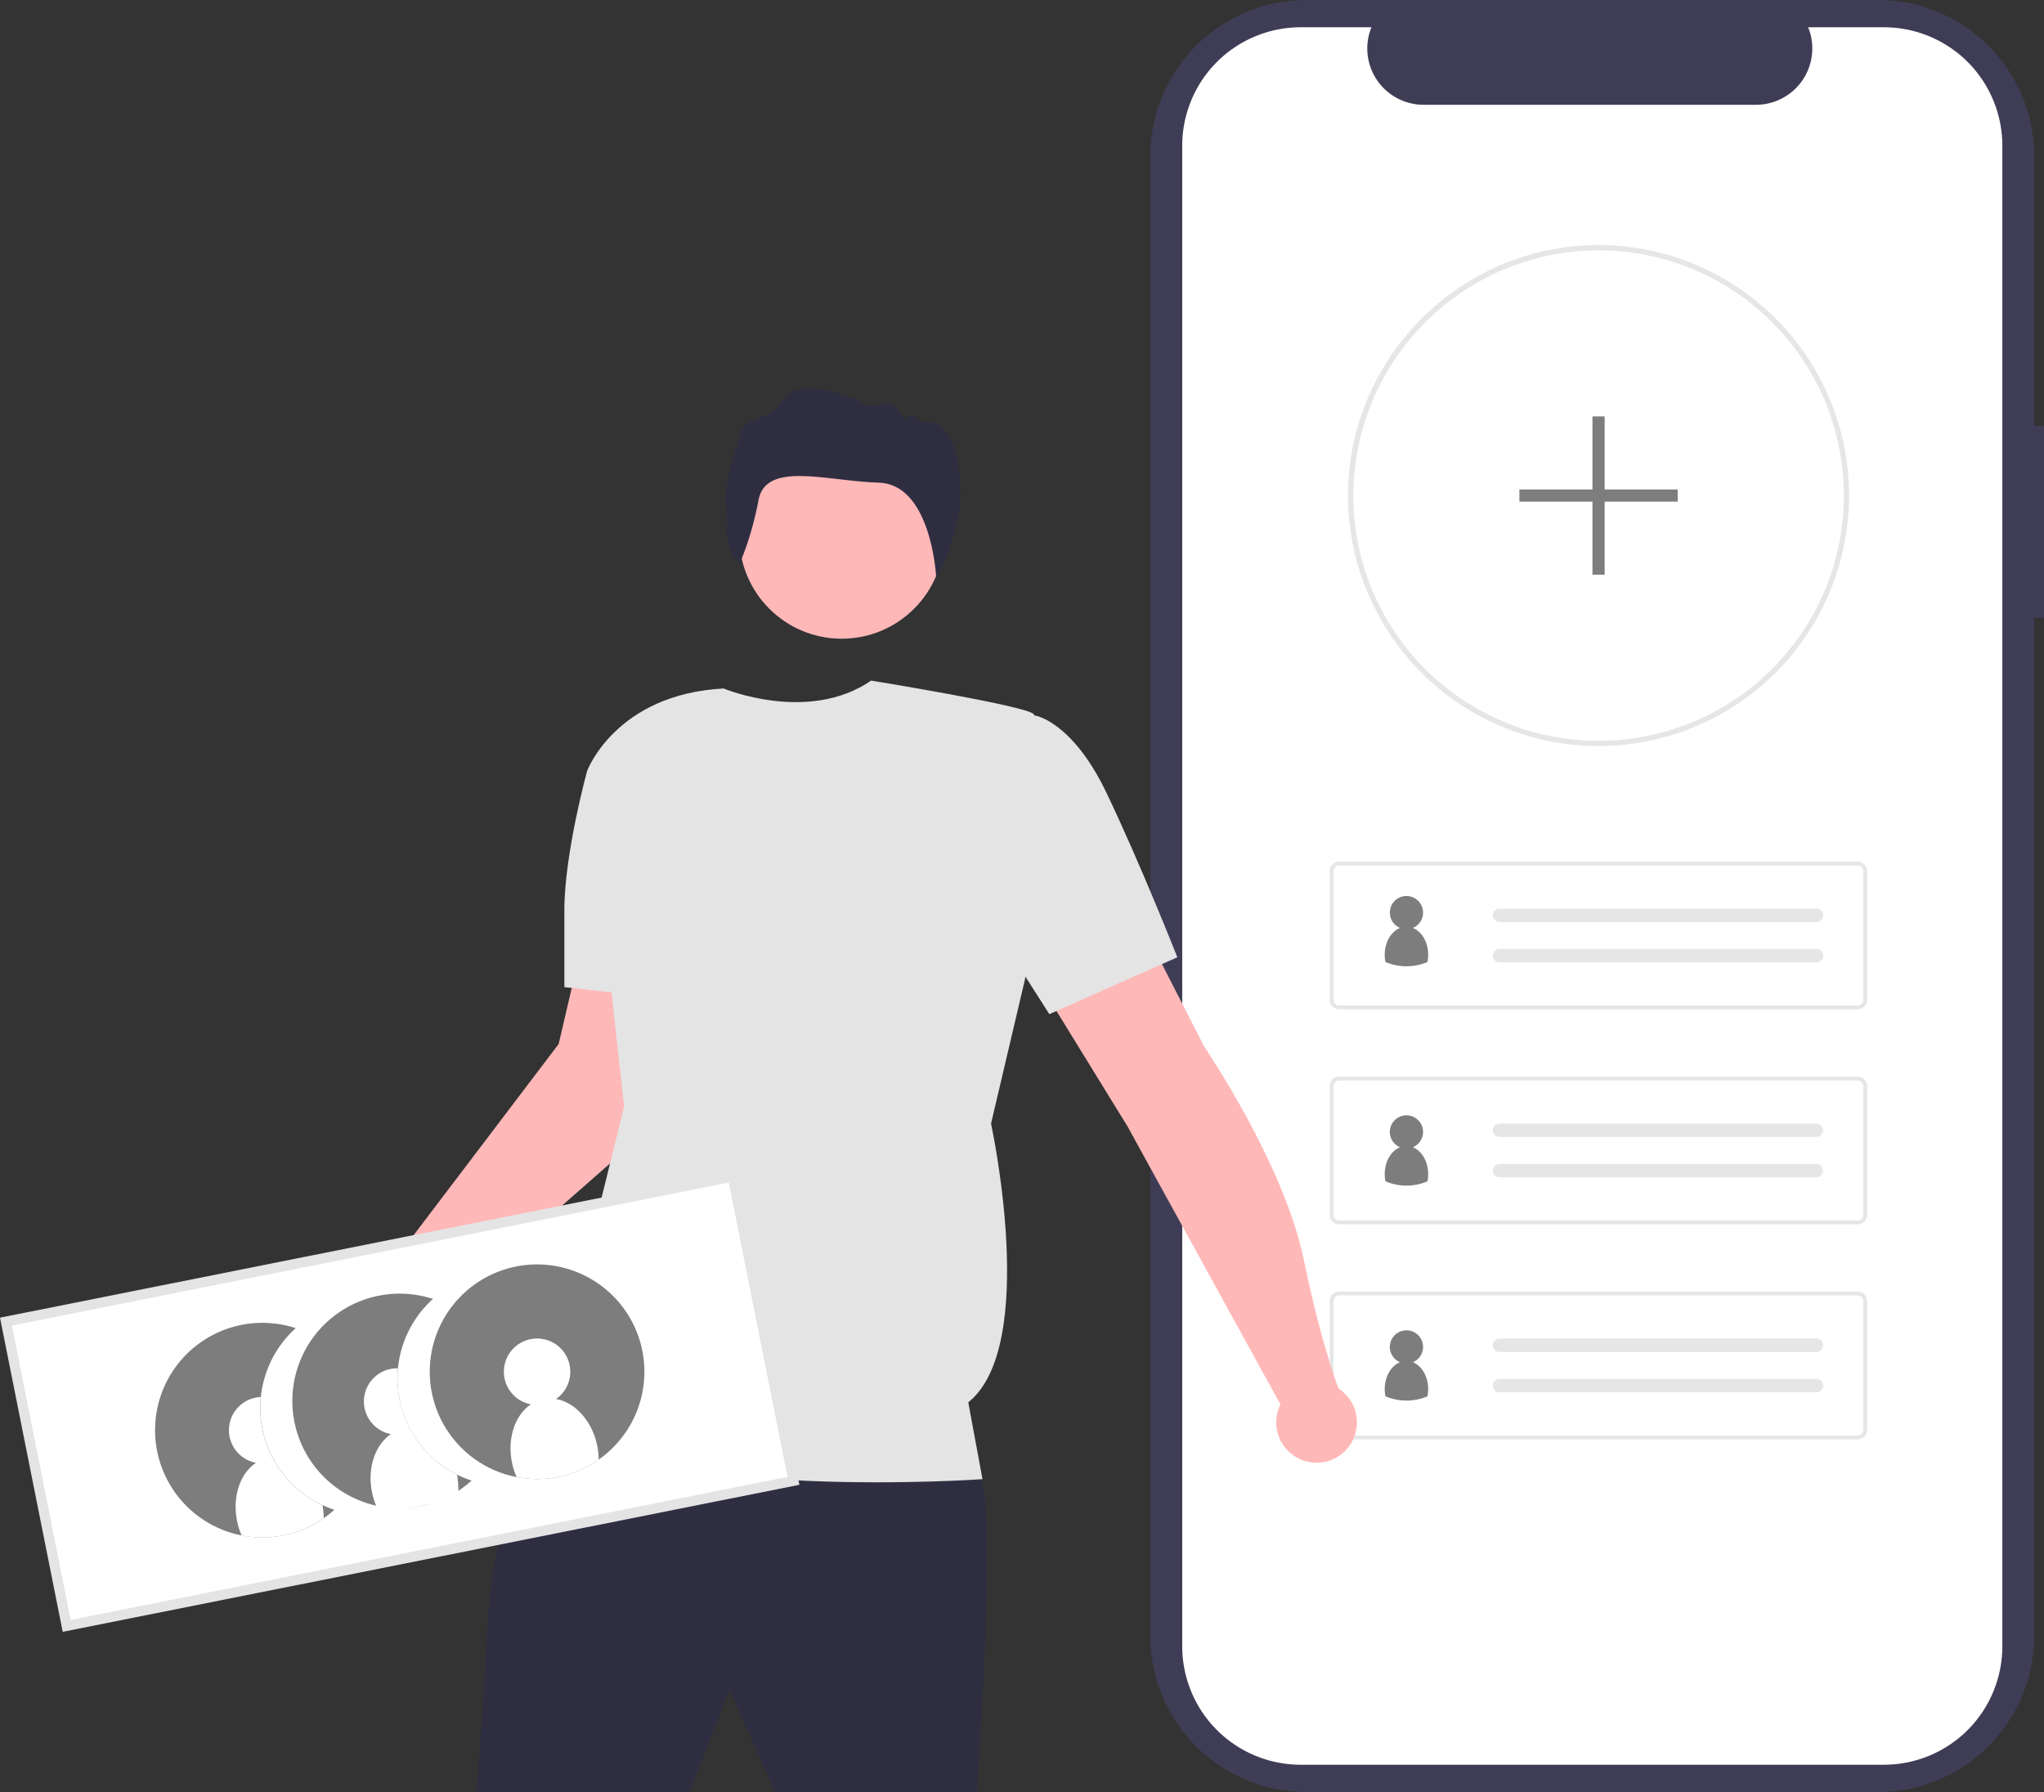 <svg
  id="e7d422e3-4b8c-4aad-a8b8-24fbf051ae9e"
  data-name="Layer 1"
  xmlns="http://www.w3.org/2000/svg"
  width="810.572"
  height="710.713"
  viewBox="0 0 810.572 710.713"
><rect x="0" y="0" width="810.572" height="710.713" fill="#333333" stroke="none"/><path
    id="fbc32b64-bbdf-4dbc-bb60-a52584491975"
    data-name="Path 339"
    d="M1005.286,263.535h-3.9V156.559a61.915,61.915,0,0,0-61.915-61.915H712.821a61.915,61.915,0,0,0-61.916,61.914v586.884a61.915,61.915,0,0,0,61.915,61.915H939.468a61.915,61.915,0,0,0,61.915-61.915V339.683h3.9Z"
    transform="translate(-194.714 -94.644)"
    fill="#3f3d56"
  /><path
    id="bb5c9466-73f2-44a0-9556-78839eb5ebb8"
    data-name="Path 340"
    d="M988.759,152.411v595.175a46.959,46.959,0,0,1-46.942,46.952h-231.3a46.966,46.966,0,0,1-46.973-46.952V152.411a46.965,46.965,0,0,1,46.971-46.951h28.058a22.329,22.329,0,0,0,20.656,30.74H891.097a22.329,22.329,0,0,0,20.656-30.74h30.055a46.959,46.959,0,0,1,46.951,46.942Z"
    transform="translate(-194.714 -94.644)"
    fill="#fff"
  /><path
    id="a4c0f7b0-a249-48db-8324-425c4b242004"
    data-name="Path 45"
    d="M828.632,390.518a99.3,99.3,0,0,1-99.337-99.254v-.088c0-.208,0-.427.012-.635.3-54.4,44.863-98.7,99.325-98.7a99.337,99.337,0,0,1,.011,198.674h-.011Zm0-196.587a97.454,97.454,0,0,0-97.233,96.677c-.011.222-.011.4-.011.569a97.258,97.258,0,1,0,97.27-97.246h-.026Z"
    transform="translate(-194.714 -94.644)"
    fill="#e6e6e6"
  /><path
    id="b3f05bc2-81da-406b-86dd-2b0d92091530"
    data-name="Path 39"
    d="M931.353,494.959H725.816a3.81,3.81,0,0,1-3.806-3.806V440.17a3.811,3.811,0,0,1,3.806-3.806H931.353a3.811,3.811,0,0,1,3.806,3.806v50.985a3.811,3.811,0,0,1-3.806,3.806Zm-205.537-57.074a2.286,2.286,0,0,0-2.284,2.284v50.985a2.286,2.286,0,0,0,2.284,2.284H931.353a2.286,2.286,0,0,0,2.284-2.284v-50.985a2.286,2.286,0,0,0-2.284-2.284Z"
    transform="translate(-194.714 -94.644)"
    fill="#e6e6e6"
  /><path
    id="b21e6212-c1f0-403c-bdef-232e508e770f"
    data-name="Path 40"
    d="M789.38,455.004a2.664,2.664,0,0,0,0,5.329H914.985a2.665,2.665,0,0,0,.204-5.326q-.059-.002-.117-.002H789.38Z"
    transform="translate(-194.714 -94.644)"
    fill="#e6e6e6"
  /><path
    id="ab780905-ae65-4edb-8494-502e8ec549f1"
    data-name="Path 41"
    d="M789.38,470.99a2.664,2.664,0,0,0,0,5.329H914.985a2.665,2.665,0,0,0,.204-5.326q-.059-.002-.117-.002H789.38Z"
    transform="translate(-194.714 -94.644)"
    fill="#e6e6e6"
  /><path
    id="bcf324bf-85a9-4a34-8465-70a8e4155def"
    data-name="Path 42"
    d="M931.353,580.219H725.816a3.81,3.81,0,0,1-3.806-3.806v-50.984a3.811,3.811,0,0,1,3.806-3.806H931.353a3.811,3.811,0,0,1,3.806,3.806v50.985A3.811,3.811,0,0,1,931.353,580.219Zm-205.537-57.074a2.286,2.286,0,0,0-2.284,2.284v50.985a2.286,2.286,0,0,0,2.284,2.284H931.353a2.286,2.286,0,0,0,2.284-2.284v-50.985a2.286,2.286,0,0,0-2.284-2.284Z"
    transform="translate(-194.714 -94.644)"
    fill="#e6e6e6"
  /><path
    id="fd1e492a-db21-4dcb-b43f-b24103837e5e"
    data-name="Path 43"
    d="M789.38,540.26a2.664,2.664,0,0,0,0,5.329H914.985a2.665,2.665,0,0,0,.087-5.328H789.38Z"
    transform="translate(-194.714 -94.644)"
    fill="#e6e6e6"
  /><path
    id="e10d4cc9-8111-46ce-a7fa-ade6cf037e94"
    data-name="Path 44"
    d="M789.38,556.251a2.664,2.664,0,0,0,0,5.329H914.985a2.665,2.665,0,0,0,.087-5.328H789.38Z"
    transform="translate(-194.714 -94.644)"
    fill="#e6e6e6"
  /><path
    id="e6fa78bf-0588-4ac5-badf-0fd5526a4b08"
    data-name="Path 39-2"
    d="M931.353,665.477H725.816a3.81,3.81,0,0,1-3.806-3.806v-50.984a3.811,3.811,0,0,1,3.806-3.806H931.353a3.811,3.811,0,0,1,3.806,3.806v50.985a3.811,3.811,0,0,1-3.806,3.806Zm-205.537-57.074a2.286,2.286,0,0,0-2.284,2.284v50.985a2.286,2.286,0,0,0,2.284,2.284H931.353a2.286,2.286,0,0,0,2.284-2.284v-50.985a2.286,2.286,0,0,0-2.284-2.284Z"
    transform="translate(-194.714 -94.644)"
    fill="#e6e6e6"
  /><path
    id="a87641aa-c143-4ef5-a11b-e1a417496101"
    data-name="Path 40-2"
    d="M789.38,625.521a2.664,2.664,0,0,0,0,5.329H914.985a2.665,2.665,0,0,0,.204-5.326q-.059-.002-.117-.002H789.38Z"
    transform="translate(-194.714 -94.644)"
    fill="#e6e6e6"
  /><path
    id="a07223e8-f594-430f-b9d3-e015b3831fec"
    data-name="Path 41-2"
    d="M789.38,641.508a2.664,2.664,0,0,0,0,5.329H914.985a2.665,2.665,0,0,0,.204-5.326q-.059-.002-.117-.002H789.38Z"
    transform="translate(-194.714 -94.644)"
    fill="#e6e6e6"
  /><path
    id="e005e6fa-4f2e-4ca5-bbad-52a51b7cf8f1"
    data-name="Path 1221"
    d="M860.021,288.767h-28.97v-28.971h-4.829v28.971h-28.97v4.828h28.97v28.971h4.829v-28.971h28.97Z"
    transform="translate(-194.714 -94.644)"
    fill="#7d7d7d"
  /><g id="f8897680-c254-4e03-b64e-cafda03b28cd" data-name="Group 76"><path
      id="a4b49412-a00b-41e8-9df5-5be91e0af45a"
      data-name="Path 1236"
      d="M415.138,653.078s-23.688,25.944-27.072,85.727-4.512,66.551-4.512,66.551h84.6l15.784-40.603,18.052,40.6h80.087s9.024-124.079,0-127.463S415.138,653.078,415.138,653.078Z"
      transform="translate(-194.714 -94.644)"
      fill="#2f2e41"
    /><circle
      id="a51505d3-b438-42e2-99d6-990457d95d5b"
      data-name="Ellipse 232"
      cx="333.784"
      cy="212.706"
      r="40.607"
      fill="#ffb8b8"
    /><path
      id="ec92e0b2-d4cb-42ed-ba19-b2a2a41a81da"
      data-name="Path 1238"
      d="M703.901,654.211l-62.039-112.8-36.1-58.655L648.629,463.578l23.688,46.248s31.584,46.247,39.479,84.6,15.792,56.4,15.792,56.4Z"
      transform="translate(-194.714 -94.644)"
      fill="#ffb8b8"
    /><path
      id="a52caa4b-6a44-4841-9266-9cf72e124768"
      data-name="Path 1239"
      d="M362.115,621.494l92.495-81.215-4.507-65.424H424.159l-7.9,33.84-74.447,98.135Z"
      transform="translate(-194.714 -94.644)"
      fill="#ffb8b8"
    /><path
      id="e22ec3f3-58f4-4cea-9212-087bc1079083"
      data-name="Path 1240"
      d="M481.686,367.699s33.5,14.044,58.484-3.13c0,0,61.082,9.9,64.466,13.282s-3.384,104.9-3.384,104.9l-13.534,57.53s19.176,87.983-9.024,110.543l5.64,30.456s-125.206,9.024-174.838-21.432l9.022-30.458,23.688-95.879-14.664-133.1S438.818,369.955,481.686,367.699Z"
      transform="translate(-194.714 -94.644)"
      fill="#e4e4e4"
    /><path
      id="aa85c0f3-d286-4cf0-8f31-f3dff29d3dd6"
      data-name="Path 1241"
      d="M575.873,382.925l29.328-4.508s14.664,2.256,28.2,30.456,28.2,65.423,28.2,65.423l-50.759,22.56-41.735-65.423Z"
      transform="translate(-194.714 -94.644)"
      fill="#e4e4e4"
    /><path
      id="ad0ad546-ac25-4851-b25e-0217cff5ddae"
      data-name="Path 1242"
      d="M434.312,394.771l-6.768,5.64s-9.024,32.712-9.024,55.271v30.456l40.608,4.512Z"
      transform="translate(-194.714 -94.644)"
      fill="#e4e4e4"
    /><path
      id="bca4ff40-2aaf-4255-a760-4285173e03c8"
      data-name="Path 1243"
      d="M487.902,318.371s-5.52-5.961-4.961-13.423a42.546,42.546,0,0,0-.805-12.685s1.728-12.213,4.279-19.293.4-9.543,11.366-13.408,3.985-17.841,36.314-6.7a8.844,8.844,0,0,0,9.619,1.968c5.969-2.186,9.566,6.014,9.566,6.014s3.723-3.055,5.812.121,12.193-4.062,15.9,19.041-9.014,43.706-9.014,43.706-1.785-36.97-22.781-37.641-44.74-8.623-47.685,6.945S487.902,318.371,487.902,318.371Z"
      transform="translate(-194.714 -94.644)"
      fill="#2f2e41"
    /><circle cx="152.605" cy="526.628" r="17.5" fill="#ffb8b8" /></g><path
    id="b2a9f943-63e7-459e-aa16-a074d5f617d3"
    data-name="Path 1259"
    d="M221.159,739.468l288.216-57.532-24.086-120.66-288.216,57.529Z"
    transform="translate(-194.714 -94.644)"
    fill="#fff"
  /><path
    id="ebdb1a1e-e7bd-4f26-86a1-c9c47a08bbef"
    data-name="Path 1260"
    d="M511.734,683.512l-292.148,58.32-24.872-124.6,292.148-58.317Zm-289,53.6,284.284-56.747-23.303-116.733-284.283,56.749Z"
    transform="translate(-194.714 -94.644)"
    fill="#e4e4e4"
  /><g id="aef3f6ba-7c59-4e40-b9a2-55c1c94d044e" data-name="Group 77"><path
      id="bad16fdd-f75b-451f-b285-d445a7208cf1"
      data-name="Path 1230"
      d="M315.132,701.116l-.118.05c-.94.387-1.892.753-2.871,1.074-.329.112-.67.215-1.0.315s-.672.205-1.014.298c-.557.16-1.127.302-1.7.434-.245.062-.504.117-.751.17l-.149.032c-.307.065-.614.131-.923.186l-.799.139c-.149.032-.295.053-.44.073a42.558,42.558,0,1,1,6.612-82.499,42.556,42.556,0,0,0,15.32,72.034,42.363,42.363,0,0,1-12.163,7.698Z"
      transform="translate(-194.714 -94.644)"
      fill="#7d7d7d"
    /><path
      id="f6393030-236e-4765-896b-209019e80fa8"
      data-name="Path 1231"
      d="M375.975,679.471a41.567,41.567,0,0,0,5.766,2.368,42.333,42.333,0,0,1-19.62,10.036l-.535.114a42.559,42.559,0,1,1,4.835-82.183,42.477,42.477,0,0,0,9.554,69.665Z"
      transform="translate(-194.714 -94.644)"
      fill="#7d7d7d"
    /><path
      id="eef8a7e5-3026-4df7-9c38-b31908ca0085"
      data-name="Path 1232"
      d="M449.326,629.823A42.558,42.558,0,1,1,398.846,597.05l0,0A42.558,42.558,0,0,1,449.326,629.823Z"
      transform="translate(-194.714 -94.644)"
      fill="#7d7d7d"
    /><path
      id="a3469722-1f94-4c8c-8be2-4ca7447cd0bf"
      data-name="Path 1233"
      d="M431.504,667.799a28.515,28.515,0,0,1,.628,5.73,42.639,42.639,0,0,1-32.567,6.926,28.519,28.519,0,0,1-1.758-5.49c-2.083-9.792,1.145-19.128,7.423-23.352a13.172,13.172,0,1,1,9.99-2.125C422.676,650.792,429.422,658.008,431.504,667.799Z"
      transform="translate(-194.714 -94.644)"
      fill="#fff"
    /><path
      id="bc06a3a3-a2a4-4ca1-a154-0afe6fce79b8"
      data-name="Path 1234"
      d="M375.976,679.474l.027.129a43.496,43.496,0,0,1,.485,7.149c-4.409,3.092-9.336,3.985-14.901,5.241l-.535.114a42.388,42.388,0,0,1-16.988.153,4.412,4.412,0,0,1-.199-.496,27.278,27.278,0,0,1-1.559-4.993c-2.083-9.792,1.145-19.128,7.423-23.352a13.17,13.17,0,0,1-.271-25.82,12.72,12.72,0,0,1,3.07-.28,42.511,42.511,0,0,0,23.448,42.159Z"
      transform="translate(-194.714 -94.644)"
      fill="#fff"
    /><path
      id="a7dd16b0-14ed-45f5-915f-9409366d1879"
      data-name="Path 1235"
      d="M322.585,691.564a27.329,27.329,0,0,1,.526,5.151,42.406,42.406,0,0,1-10.967,5.523c-.329.111-.67.215-1.0.315s-.672.205-1.014.298c-.557.16-1.127.302-1.7.434-.117.035-.245.062-.365.088l-.535.114c-.307.065-.614.131-.923.186l-.799.139c-.149.032-.295.053-.44.073a42.181,42.181,0,0,1-14.824-.245.172.172,0,0,1-.025-.067,3.299,3.299,0,0,1-.174-.429,27.274,27.274,0,0,1-1.559-4.993c-2.083-9.792,1.145-19.128,7.423-23.352a13.17,13.17,0,0,1-.271-25.82,12.897,12.897,0,0,1,2.169-.275,42.513,42.513,0,0,0,24.479,42.861Z"
      transform="translate(-194.714 -94.644)"
      fill="#fff"
    /></g><path
    id="a14dec19-2029-44b7-a69f-3af98ff2b6b9"
    data-name="Path 1265"
    d="M761.073,473.31a14.258,14.258,0,0,1-.289,2.868,21.322,21.322,0,0,1-16.65,0,14.263,14.263,0,0,1-.289-2.868c0-5.006,2.549-9.237,6.06-10.651a6.587,6.587,0,1,1,5.107,0C758.524,464.073,761.073,468.303,761.073,473.31Z"
    transform="translate(-194.714 -94.644)"
    fill="#7d7d7d"
  /><path
    id="f5db75fe-f3f0-4b0d-a92f-db6cf5b46fdd"
    data-name="Path 1266"
    d="M761.073,560.297a14.259,14.259,0,0,1-.289,2.868,21.322,21.322,0,0,1-16.65,0,14.264,14.264,0,0,1-.289-2.868c0-5.006,2.549-9.237,6.06-10.651a6.587,6.587,0,1,1,5.107,0C758.524,551.06,761.073,555.29,761.073,560.297Z"
    transform="translate(-194.714 -94.644)"
    fill="#7d7d7d"
  /><path
    id="b494f491-cece-4ab7-a8b0-06febc19dd5d"
    data-name="Path 1267"
    d="M761.073,645.554a14.259,14.259,0,0,1-.289,2.868,21.322,21.322,0,0,1-16.65,0,14.264,14.264,0,0,1-.289-2.868c0-5.006,2.549-9.237,6.06-10.651a6.587,6.587,0,1,1,5.107,0C758.524,636.317,761.073,640.547,761.073,645.554Z"
    transform="translate(-194.714 -94.644)"
    fill="#7d7d7d"
  /><circle cx="522.105" cy="564.128" r="16" fill="#ffb8b8" /></svg>
